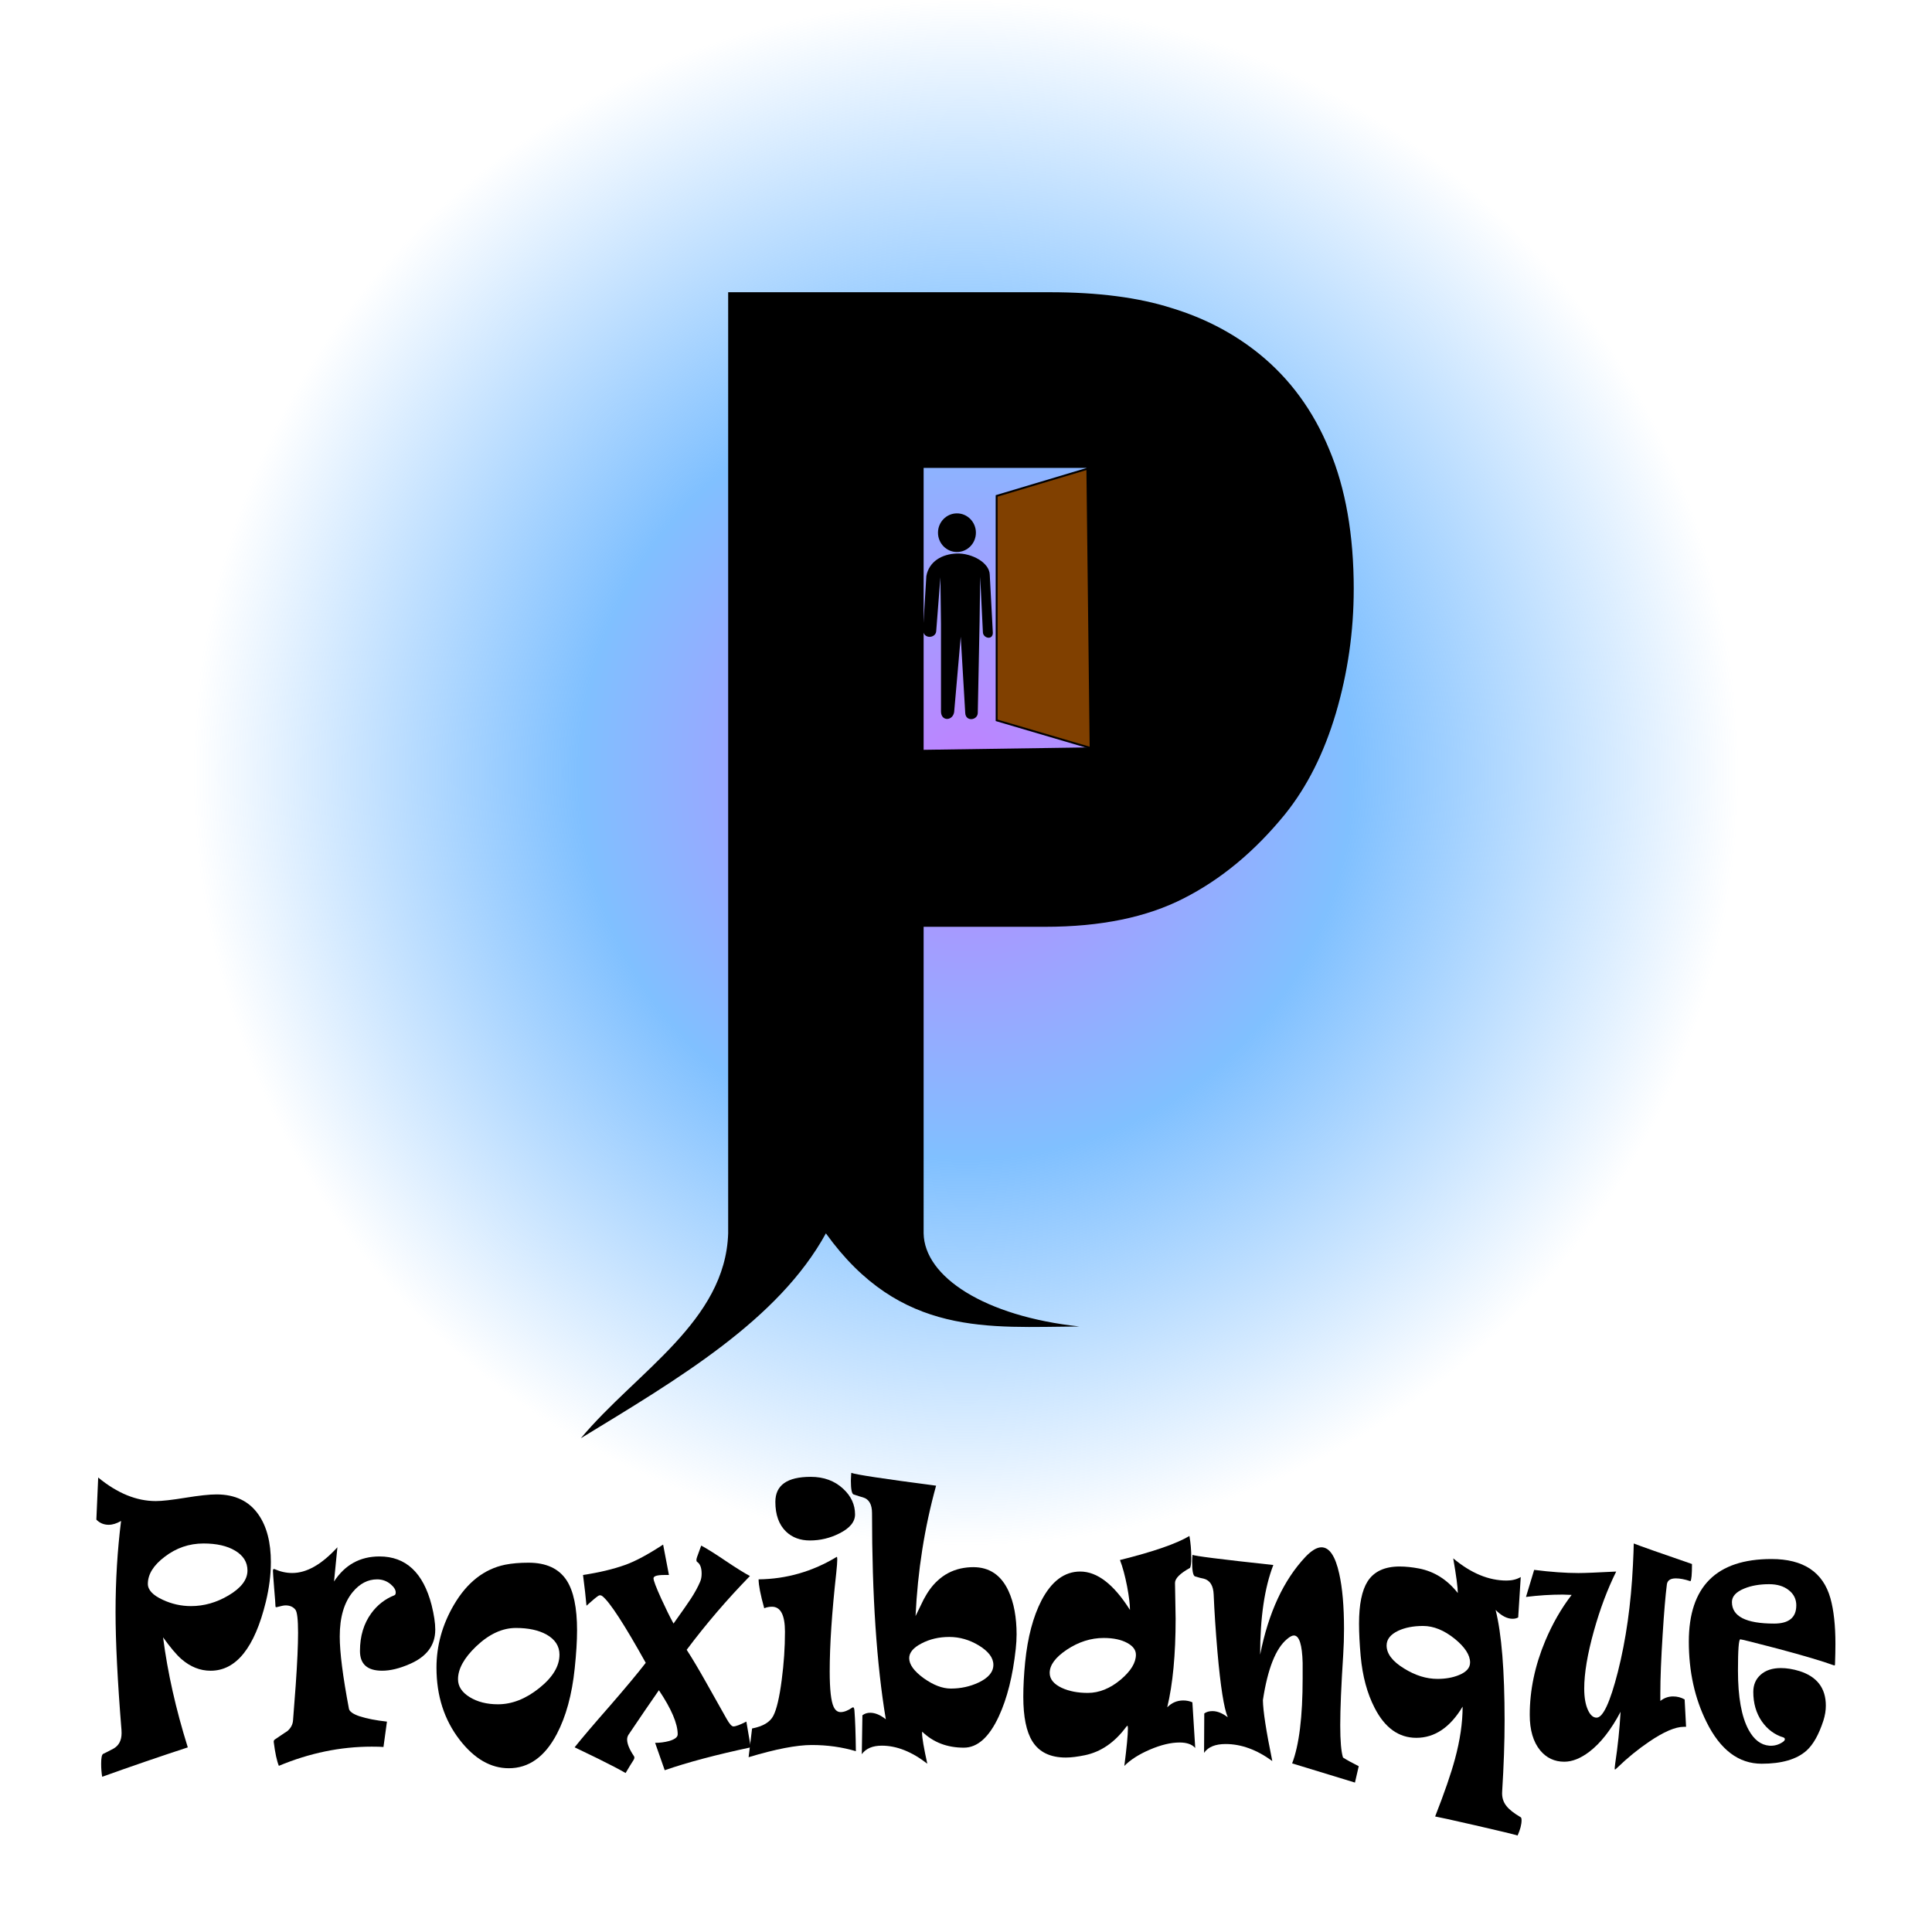 <?xml version="1.0" encoding="UTF-8" standalone="no"?>
<!-- Created with Inkscape (http://www.inkscape.org/) -->

<svg
   xmlns:dc="http://purl.org/dc/elements/1.1/"
   xmlns:cc="http://creativecommons.org/ns#"
   xmlns:rdf="http://www.w3.org/1999/02/22-rdf-syntax-ns#"
   xmlns:svg="http://www.w3.org/2000/svg"
   xmlns="http://www.w3.org/2000/svg"
   xmlns:xlink="http://www.w3.org/1999/xlink"
   xmlns:sodipodi="http://sodipodi.sourceforge.net/DTD/sodipodi-0.dtd"
   xmlns:inkscape="http://www.inkscape.org/namespaces/inkscape"
   width="100"
   height="100"
   viewBox="0 0 100 100"
   id="svg2"
   version="1.1"
   inkscape:version="0.91 r13725"
   sodipodi:docname="logoBanque.svg">
  <defs
     id="defs4">
    <linearGradient
       inkscape:collect="always"
       id="linearGradient4995">
      <stop
         style="stop-color:#c080ff;stop-opacity:1"
         offset="0"
         id="stop4997" />
      <stop
         id="stop5003"
         offset="0.5"
         style="stop-color:#80c0ff;stop-opacity:1" />
      <stop
         style="stop-color:#80c0ff;stop-opacity:0"
         offset="1"
         id="stop4999" />
    </linearGradient>
    <path
       style="fill:none;fill-rule:evenodd;stroke:none;stroke-width:1.032px;stroke-linecap:butt;stroke-linejoin:miter;stroke-opacity:1"
       d="m 23.73,1002.98 c -0.523,-32.493 50.335,-38.59 50.397,0.441"
       id="path4148-9"
       inkscape:connector-curvature="0"
       sodipodi:nodetypes="cc" />
    <path
       style="fill:none;fill-rule:evenodd;stroke:none;stroke-width:1.032px;stroke-linecap:butt;stroke-linejoin:miter;stroke-opacity:1"
       d="m 23.73,1002.98 c -0.523,-32.493 50.335,-38.59 50.397,0.441"
       id="path4148-1"
       inkscape:connector-curvature="0"
       sodipodi:nodetypes="cc" />
    <filter
       inkscape:label="Chrome"
       inkscape:menu-tooltip="Bright chrome effect"
       inkscape:menu="Non realistic 3D shaders"
       height="1.5"
       y="-0.25"
       width="1.5"
       x="-0.25"
       style="color-interpolation-filters:sRGB"
       id="filter4379">
      <feGaussianBlur
         stdDeviation="5"
         result="result8"
         in="SourceGraphic"
         id="feGaussianBlur4381" />
      <feComposite
         in2="result8"
         operator="xor"
         id="feComposite4383" />
      <feComposite
         k2="1"
         operator="arithmetic"
         result="result17"
         in2="result8"
         id="feComposite4385" />
      <feOffset
         result="result18"
         in="result17"
         id="feOffset4387" />
      <feDisplacementMap
         in2="result17"
         in="result18"
         xChannelSelector="A"
         yChannelSelector="A"
         scale="100"
         result="result4"
         id="feDisplacementMap4389" />
      <feComposite
         in2="result4"
         result="fbSourceGraphic"
         operator="arithmetic"
         in="result4"
         k1="1"
         k3="1"
         id="feComposite4391" />
      <feComposite
         in2="fbSourceGraphic"
         result="result9"
         operator="over"
         id="feComposite4393" />
      <feComposite
         in2="SourceGraphic"
         operator="in"
         result="result15"
         id="feComposite4395" />
      <feComposite
         result="result16"
         in2="SourceGraphic"
         operator="in"
         in="result15"
         id="feComposite4397" />
    </filter>
    <filter
       inkscape:label="Chrome"
       inkscape:menu-tooltip="Bright chrome effect"
       inkscape:menu="Non realistic 3D shaders"
       height="1.5"
       y="-0.25"
       width="1.5"
       x="-0.25"
       style="color-interpolation-filters:sRGB"
       id="filter4379-2">
      <feGaussianBlur
         stdDeviation="5"
         result="result8"
         in="SourceGraphic"
         id="feGaussianBlur4381-0" />
      <feComposite
         in2="result8"
         operator="xor"
         id="feComposite4383-1" />
      <feComposite
         k4="0"
         k3="0"
         k1="0"
         k2="1"
         operator="arithmetic"
         result="result17"
         in2="result8"
         id="feComposite4385-0" />
      <feOffset
         result="result18"
         in="result17"
         id="feOffset4387-2" />
      <feDisplacementMap
         in2="result17"
         in="result18"
         xChannelSelector="A"
         yChannelSelector="A"
         scale="100"
         result="result4"
         id="feDisplacementMap4389-0" />
      <feComposite
         k4="0"
         k2="0"
         in2="result4"
         result="fbSourceGraphic"
         operator="arithmetic"
         in="result4"
         k1="1"
         k3="1"
         id="feComposite4391-7" />
      <feComposite
         in2="fbSourceGraphic"
         result="result9"
         operator="over"
         id="feComposite4393-1" />
      <feComposite
         in2="SourceGraphic"
         operator="in"
         result="result15"
         id="feComposite4395-6" />
      <feComposite
         result="result16"
         in2="SourceGraphic"
         operator="in"
         in="result15"
         id="feComposite4397-0" />
    </filter>
    <filter
       inkscape:label="Metallized Paint"
       inkscape:menu="Materials"
       inkscape:menu-tooltip="Metallized effect with a soft lighting, slightly translucent at the edges"
       style="color-interpolation-filters:sRGB;"
       id="filter4948">
      <feGaussianBlur
         stdDeviation="1"
         result="result1"
         id="feGaussianBlur4950" />
      <feComposite
         in="result1"
         in2="result1"
         result="result4"
         operator="in"
         id="feComposite4952" />
      <feBlend
         in="result1"
         mode="screen"
         result="result5"
         in2="result4"
         id="feBlend4954" />
      <feGaussianBlur
         stdDeviation="8"
         result="result6"
         in="result5"
         id="feGaussianBlur4956" />
      <feComposite
         operator="atop"
         in="result6"
         in2="result5"
         result="result8"
         id="feComposite4958" />
      <feComposite
         operator="in"
         result="fbSourceGraphic"
         in="result6"
         in2="result8"
         id="feComposite4960" />
      <feGaussianBlur
         result="result0"
         in="fbSourceGraphic"
         stdDeviation="2.5"
         id="feGaussianBlur4962" />
      <feSpecularLighting
         specularExponent="45"
         specularConstant="1.5"
         surfaceScale="1"
         lighting-color="rgb(255,255,255)"
         result="result1"
         in="result0"
         id="feSpecularLighting4964">
        <fePointLight
           z="21000"
           y="-9000"
           x="-6000"
           id="fePointLight4966" />
      </feSpecularLighting>
      <feComposite
         operator="in"
         result="result2"
         in="result1"
         in2="fbSourceGraphic"
         id="feComposite4968" />
      <feComposite
         k3="1"
         k2="1"
         operator="arithmetic"
         result="result4"
         in="fbSourceGraphic"
         in2="result2"
         id="feComposite4970" />
      <feComposite
         operator="in"
         in="result9"
         in2="result4"
         result="result91"
         id="feComposite4972" />
      <feBlend
         mode="multiply"
         in2="result91"
         id="feBlend4974" />
    </filter>
    <filter
       inkscape:label="3D Marble"
       inkscape:menu="Materials"
       inkscape:menu-tooltip="3D warped marble texture"
       height="1.5"
       y="-0.25"
       width="1.5"
       x="-0.25"
       style="color-interpolation-filters:sRGB;"
       id="filter5045">
      <feGaussianBlur
         stdDeviation="4"
         result="result8"
         id="feGaussianBlur5047" />
      <feTurbulence
         seed="50"
         result="result7"
         type="turbulence"
         numOctaves="7"
         baseFrequency="0.01 0.01"
         id="feTurbulence5049" />
      <feColorMatrix
         result="result5"
         values="1 0 0 0 0 0 1 0 0 0 0 0 1 0 0 0 0 0 1.4 0 "
         id="feColorMatrix5051" />
      <feComposite
         result="result6"
         in="result5"
         operator="in"
         in2="result8"
         id="feComposite5053" />
      <feDisplacementMap
         in="result5"
         xChannelSelector="A"
         yChannelSelector="A"
         scale="100"
         result="result4"
         in2="result6"
         id="feDisplacementMap5055" />
      <feFlood
         flood-opacity="1"
         flood-color="rgb(224,224,224)"
         id="feFlood5057" />
      <feComposite
         result="result2"
         operator="atop"
         in2="result4"
         id="feComposite5059" />
      <feComposite
         in="result2"
         operator="atop"
         in2="SourceGraphic"
         result="result9"
         id="feComposite5061" />
      <feBlend
         result="fbSourceGraphic"
         mode="darken"
         in2="result9"
         id="feBlend5063" />
      <feGaussianBlur
         stdDeviation="5"
         in="fbSourceGraphic"
         result="result0"
         id="feGaussianBlur5065" />
      <feSpecularLighting
         in="result0"
         result="result1"
         lighting-color="rgb(255,255,255)"
         surfaceScale="8"
         specularConstant="0.8"
         specularExponent="30"
         id="feSpecularLighting5067">
        <feDistantLight
           elevation="55"
           azimuth="235"
           id="feDistantLight5069" />
      </feSpecularLighting>
      <feComposite
         in2="fbSourceGraphic"
         in="result1"
         result="result2"
         operator="in"
         id="feComposite5071" />
      <feComposite
         in="fbSourceGraphic"
         result="result4"
         operator="arithmetic"
         k2="1"
         k3="1"
         in2="result2"
         id="feComposite5073" />
    </filter>
    <radialGradient
       inkscape:collect="always"
       xlink:href="#linearGradient4995"
       id="radialGradient4208"
       cx="50"
       cy="1002.362"
       fx="50"
       fy="1002.362"
       r="50"
       gradientUnits="userSpaceOnUse"
       gradientTransform="matrix(0.8,0,0,0.8,10,190.472)" />
  </defs>
  <sodipodi:namedview
     id="base"
     pagecolor="#ffffff"
     bordercolor="#666666"
     borderopacity="1.0"
     inkscape:pageopacity="0.0"
     inkscape:pageshadow="2"
     inkscape:zoom="2.8"
     inkscape:cx="-49.642857"
     inkscape:cy="23.403616"
     inkscape:document-units="px"
     inkscape:current-layer="layer1"
     showgrid="false"
     units="px"
     inkscape:window-width="1366"
     inkscape:window-height="705"
     inkscape:window-x="-8"
     inkscape:window-y="-8"
     inkscape:window-maximized="1" />
  <g
     inkscape:label="Layer 1"
     inkscape:groupmode="layer"
     id="layer1"
     transform="translate(0,-952.362)">
    <rect
       style="fill:url(#radialGradient4208);fill-opacity:1;stroke:none;stroke-width:0.7;stroke-linejoin:miter;stroke-miterlimit:4;stroke-dasharray:none;stroke-dashoffset:0;stroke-opacity:1"
       id="rect4993"
       width="80"
       height="80"
       x="10"
       y="952.362" />
    <g
       transform="matrix(0.722,0,0,1.18,79.251,1031.609)"
       style="font-style:normal;font-variant:normal;font-weight:normal;font-stretch:semi-expanded;font-size:15px;line-height:125%;font-family:Ravie;-inkscape-font-specification:'Ravie Semi-Expanded';letter-spacing:0px;word-spacing:0px;fill:#000000;fill-opacity:1;stroke:none;stroke-width:1px;stroke-linecap:butt;stroke-linejoin:miter;stroke-opacity:1"
       id="flowRoot5005">
      <path
         d="m -90.348,1.373 q 0,0.82 -0.359,1.729 -1.208,3.025 -3.962,3.025 -1.128,0 -2.095,-0.513 -0.542,-0.293 -1.311,-0.952 0.483,2.307 1.772,4.827 -3.003,0.601 -6.138,1.289 -0.073,-0.264 -0.073,-0.571 0,-0.381 0.139,-0.432 0.264,-0.073 0.776,-0.242 0.549,-0.205 0.549,-0.667 0,-0.066 -0.007,-0.139 -0.425,-3.223 -0.425,-5.178 0,-2.058 0.396,-3.992 -0.476,0.168 -0.886,0.168 -0.527,0 -0.886,-0.227 l 0.132,-1.846 q 2.051,1.033 4.131,1.033 0.659,0 2.124,-0.146 1.472,-0.146 2.227,-0.146 2.014,0 3.018,0.894 0.879,0.776 0.879,2.087 z m -1.677,0.359 q 0,-0.549 -0.886,-0.872 -0.857,-0.315 -2.263,-0.315 -1.545,0 -2.791,0.586 -1.201,0.557 -1.201,1.187 0,0.396 1.062,0.696 0.974,0.278 2.029,0.278 1.406,0 2.695,-0.469 1.355,-0.491 1.355,-1.091 z"
         style=""
         id="path4201" />
      <path
         d="m -78.563,4.331 q 0,1.025 -1.86,1.509 -1.077,0.286 -1.948,0.286 -1.589,0 -1.589,-0.864 0,-0.981 0.82,-1.663 0.652,-0.542 1.655,-0.784 0.088,-0.022 0.088,-0.125 0,-0.168 -0.366,-0.359 -0.417,-0.212 -0.967,-0.212 -0.996,0 -1.75,0.557 -0.93,0.688 -0.93,1.948 0,1.04 0.659,3.171 0.059,0.183 0.762,0.33 0.776,0.154 1.963,0.234 -0.103,0.461 -0.249,1.113 -0.286,-0.015 -0.842,-0.015 -3.369,0 -6.658,0.842 -0.22,-0.33 -0.366,-1.04 -0.015,-0.081 0.081,-0.117 0.879,-0.366 0.894,-0.366 0.388,-0.205 0.41,-0.491 0.095,-0.769 0.19,-1.531 0.168,-1.479 0.168,-2.292 0,-0.879 -0.198,-1.018 -0.242,-0.183 -0.703,-0.183 -0.168,0 -0.601,0.073 -0.117,0.022 -0.117,-0.029 0,-0.11 -0.095,-0.791 -0.088,-0.688 -0.088,-0.769 0,-0.103 0.125,-0.073 0.623,0.168 1.26,0.168 1.553,0 3.237,-1.128 -0.095,0.579 -0.242,1.501 1.172,-1.099 3.259,-1.099 2.834,0 3.735,2.131 0.264,0.645 0.264,1.084 z"
         style=""
         id="path4203" />
      <path
         d="m -68.397,4.361 q 0,0.688 -0.168,1.663 -0.293,1.729 -1.289,2.886 -1.289,1.494 -3.435,1.494 -1.948,0 -3.523,-1.245 -1.663,-1.318 -1.663,-3.164 0,-1.45 1.245,-2.754 1.414,-1.479 3.677,-1.765 0.725,-0.088 1.677,-0.088 1.904,0 2.732,0.776 0.747,0.703 0.747,2.197 z m -1.26,1.062 q 0,-0.564 -0.938,-0.886 -0.85,-0.286 -2.183,-0.286 -1.465,0 -2.849,0.806 -1.304,0.762 -1.304,1.443 0,0.469 0.835,0.784 0.835,0.315 2.029,0.315 1.509,0 2.959,-0.71 1.45,-0.71 1.45,-1.465 z"
         style=""
         id="path4205" />
      <path
         d="m -55.946,9.488 q -3.713,0.483 -6.167,1.003 -0.242,-0.41 -0.688,-1.201 0.52,0 1.011,-0.081 0.608,-0.11 0.608,-0.293 0,-0.703 -1.348,-1.934 -0.959,0.842 -2.19,1.963 -0.088,0.095 -0.088,0.198 0,0.286 0.491,0.732 0.073,0.066 -0.029,0.168 -0.212,0.198 -0.571,0.571 -0.637,-0.227 -2.021,-0.645 -0.586,-0.176 -1.633,-0.483 0.762,-0.586 2.556,-1.838 1.663,-1.172 2.542,-1.868 -2.307,-2.534 -3.105,-2.922 -0.154,-0.073 -0.3,-0.015 -0.264,0.11 -0.842,0.432 -0.081,-0.557 -0.249,-1.348 1.736,-0.161 3.01,-0.439 1.084,-0.234 2.732,-0.894 0.154,0.513 0.417,1.333 l -0.33,0 q -0.776,0 -0.776,0.146 0,0.146 0.549,0.886 0.498,0.667 0.886,1.099 0.974,-0.835 1.26,-1.106 0.403,-0.381 0.645,-0.725 0.11,-0.154 0.11,-0.359 0,-0.381 -0.315,-0.513 -0.11,-0.044 -0.015,-0.212 0,0 0.3,-0.505 0.593,0.19 1.743,0.667 1.157,0.476 1.75,0.667 -2.454,1.538 -4.534,3.237 0.615,0.579 1.458,1.501 0.703,0.769 1.414,1.538 0.3,0.322 0.476,0.322 0.249,0 0.93,-0.212 0.029,0.117 0.315,1.128 z"
         style=""
         id="path4207" />
      <path
         d="m -48.468,-0.73 q 0,0.491 -1.128,0.835 -0.996,0.308 -2.109,0.308 -1.04,0 -1.707,-0.388 -0.769,-0.454 -0.769,-1.304 0,-1.099 2.534,-1.099 1.406,0 2.322,0.52 0.857,0.483 0.857,1.128 z M -48.409,9.656 q -1.487,-0.271 -3.164,-0.271 -1.619,0 -4.526,0.535 0.11,-0.542 0.249,-1.26 1.172,-0.139 1.523,-0.557 0.359,-0.425 0.601,-1.567 0.234,-1.084 0.234,-2.117 0,-1.099 -0.93,-1.099 -0.293,0 -0.557,0.066 -0.403,-0.886 -0.403,-1.267 3.003,-0.022 5.61,-0.989 0.029,0.022 0.029,0.125 0,0.161 -0.073,0.586 -0.469,2.593 -0.469,4.314 0,1.194 0.286,1.56 0.176,0.227 0.498,0.227 0.366,0 0.835,-0.198 0.132,-0.051 0.154,0.125 0.081,0.637 0.103,1.787 z"
         style=""
         id="path4209" />
      <path
         d="m -36.888,4.551 q 0,0.278 -0.059,0.615 -0.315,1.78 -1.216,2.966 -1.04,1.37 -2.505,1.37 -1.802,0 -2.988,-0.703 -0.007,0.022 -0.007,0.066 0,0.3 0.374,1.34 -1.663,-0.791 -3.259,-0.791 -0.996,0 -1.436,0.374 l 0.044,-1.707 q 0.234,-0.11 0.557,-0.11 0.535,0 1.121,0.286 -0.989,-3.625 -0.989,-9.045 0,-0.571 -0.645,-0.688 -0.234,-0.037 -0.688,-0.132 -0.183,-0.059 -0.183,-0.601 0,-0.11 0.015,-0.22 0.015,-0.11 0.015,-0.125 0.403,0.11 6.079,0.564 -1.245,2.754 -1.472,5.72 0.286,-0.359 0.571,-0.718 0.439,-0.513 0.981,-0.82 0.718,-0.417 1.685,-0.549 0.454,-0.059 0.901,-0.059 1.736,0 2.527,1.047 0.579,0.769 0.579,1.919 z m -1.663,1.318 q 0,-0.461 -1.04,-0.85 -1.011,-0.374 -2.124,-0.374 -1.106,0 -1.992,0.286 -0.879,0.278 -0.879,0.645 0,0.417 1.04,0.879 1.04,0.454 1.948,0.454 1.062,0 1.985,-0.264 1.062,-0.308 1.062,-0.776 z"
         style=""
         id="path4211" />
      <path
         d="m -24.078,9.517 q -0.344,-0.242 -1.121,-0.242 -0.938,0 -2.117,0.308 -1.179,0.308 -1.846,0.718 0.256,-1.23 0.256,-1.641 0,-0.125 -0.044,-0.117 -0.029,0.007 -0.095,0.059 -1.23,1.011 -2.937,1.23 -0.813,0.103 -1.377,0.103 -1.67,0 -2.395,-0.71 -0.652,-0.637 -0.652,-1.956 0,-0.688 0.132,-1.516 0.271,-1.641 1.172,-2.71 1.084,-1.267 2.776,-1.267 1.831,0 3.567,1.685 0,-0.366 -0.205,-1.033 -0.227,-0.71 -0.513,-1.157 3.604,-0.549 4.98,-1.055 0.132,0.461 0.132,0.93 0,0.381 -0.088,0.469 -1.077,0.366 -1.077,0.659 l 0,0.015 q 0,0.242 0.022,0.762 0.022,0.52 0.022,0.798 0,2.351 -0.601,3.882 0.483,-0.3 1.15,-0.3 0.352,0 0.652,0.081 l 0.205,2.007 z m -4.255,-4.094 q 0,-0.308 -0.615,-0.513 -0.652,-0.22 -1.699,-0.22 -1.37,0 -2.637,0.513 -1.23,0.505 -1.23,1.018 0,0.41 0.872,0.659 0.784,0.22 1.86,0.22 1.223,0 2.366,-0.586 1.084,-0.564 1.084,-1.091 z"
         style=""
         id="path4213" />
      <path
         d="m -12.359,10.315 q -0.11,0.286 -0.271,0.718 l -4.504,-0.842 q 0.754,-1.201 0.754,-3.735 0,-0.674 0,-0.674 -0.051,-1.201 -0.63,-1.201 -0.183,0 -0.483,0.154 -1.223,0.615 -1.736,2.681 0.015,0.71 0.674,2.673 -1.67,-0.747 -3.347,-0.747 -1.113,0 -1.545,0.388 l 0.015,-1.729 q 0.234,-0.103 0.586,-0.103 0.52,0 1.099,0.271 -0.41,-0.579 -0.74,-2.871 -0.198,-1.421 -0.271,-2.512 -0.037,-0.586 -0.703,-0.696 -0.22,-0.022 -0.645,-0.103 -0.198,-0.059 -0.198,-0.645 0,-0.183 0.029,-0.3 0.139,0.073 5.793,0.447 -0.945,1.494 -0.945,3.933 0.894,-2.761 3.252,-4.292 0.652,-0.417 1.143,-0.417 0.857,0 1.274,1.157 0.344,0.938 0.344,2.424 0,0.571 -0.059,1.143 -0.212,2.007 -0.212,3.091 0,1.018 0.198,1.406 0.41,0.161 1.128,0.381 z"
         style=""
         id="path4215" />
      <path
         d="m -0.685,12.681 q 0,0.286 -0.286,0.674 -0.322,-0.066 -3.032,-0.447 -2.571,-0.359 -2.878,-0.388 1.003,-1.567 1.421,-2.52 0.549,-1.238 0.549,-2.3 -1.34,1.37 -3.318,1.37 -1.89,0 -2.988,-1.311 -0.806,-0.952 -1.003,-2.278 -0.117,-0.798 -0.117,-1.421 0,-1.26 0.615,-1.853 0.688,-0.652 2.292,-0.652 0.645,0 1.399,0.088 1.648,0.198 2.776,1.077 0,-0.359 -0.33,-1.523 1.897,0.974 3.823,0.974 0.593,0 1.018,-0.154 l -0.183,1.772 q -0.168,0.059 -0.403,0.059 -0.586,0 -1.216,-0.388 0.645,1.567 0.645,4.856 0,1.399 -0.176,3.12 -0.037,0.366 0.315,0.63 0.293,0.227 1.003,0.483 0.073,0.015 0.073,0.132 z M -4.376,5.767 q 0,-0.491 -1.099,-1.04 -1.143,-0.564 -2.271,-0.564 -1.047,0 -1.787,0.212 -0.828,0.242 -0.828,0.645 0,0.542 1.26,1.011 1.194,0.454 2.388,0.454 0.872,0 1.538,-0.168 0.798,-0.198 0.798,-0.549 z"
         style=""
         id="path4217" />
      <path
         d="m 11.532,1.446 q 0,0.674 -0.11,0.754 Q 10.822,2.076 10.375,2.076 q -0.593,0 -0.645,0.271 -0.154,0.74 -0.3,2.183 -0.168,1.597 -0.168,2.607 l 0,0.315 Q 9.672,7.254 10.177,7.254 q 0.447,0 0.828,0.132 l 0.103,1.201 -0.161,0 q -0.916,0 -2.483,0.652 -1.187,0.491 -2.278,1.135 -0.161,0.095 -0.176,0.088 -0.044,-0.015 0.015,-0.256 Q 6.31,9.048 6.413,7.928 5.395,9.107 4.179,9.678 3.234,10.118 2.377,10.118 q -1.055,0 -1.729,-0.498 -0.747,-0.557 -0.747,-1.56 0,-1.619 1.113,-3.245 0.776,-1.128 1.89,-2.014 -0.103,0 -0.322,-0.007 -0.22,-0.007 -0.322,-0.007 -1.282,0 -2.629,0.103 0.088,-0.168 0.586,-1.187 1.802,0.139 3.179,0.139 0.637,0 2.703,-0.066 -0.938,1.157 -1.597,2.6 -0.696,1.523 -0.696,2.534 0,0.586 0.271,0.945 0.249,0.33 0.615,0.33 0.688,0 1.523,-2 Q 7.094,4.068 7.299,1.49 7.35,0.852 7.357,0.545 8.017,0.706 11.532,1.446 Z"
         style=""
         id="path4219" />
      <path
         d="m 21.815,4.947 q 0,0.374 -0.029,0.879 0,0.088 -0.073,0.066 -1.245,-0.278 -4.08,-0.74 -2.52,-0.403 -2.637,-0.403 -0.168,0 -0.168,1.377 0,1.736 0.762,2.593 0.579,0.652 1.487,0.696 0.513,0.022 0.945,-0.154 0.168,-0.066 0.168,-0.132 0,-0.044 -0.088,-0.073 -0.959,-0.176 -1.567,-0.71 -0.608,-0.542 -0.608,-1.289 0,-0.469 0.527,-0.754 0.535,-0.293 1.45,-0.293 0.63,0 1.333,0.132 1.89,0.366 1.89,1.516 0,0.322 -0.176,0.659 -0.491,0.923 -1.216,1.318 -1.055,0.571 -3.208,0.571 -2.476,0 -3.955,-1.831 -1.267,-1.56 -1.267,-3.523 0,-3.625 5.925,-3.625 3.435,0 4.226,1.721 0.359,0.784 0.359,2 z M 19.01,3.262 q 0,-0.41 -0.535,-0.667 -0.535,-0.264 -1.414,-0.264 -1.025,0 -1.78,0.19 -0.886,0.22 -0.886,0.593 0,0.945 3.025,0.945 1.589,0 1.589,-0.798 z"
         style=""
         id="path4221" />
    </g>
    <g
       id="g5093"
       transform="matrix(0.981,0,0,1,4.639,1.429)">
      <path
         sodipodi:nodetypes="ccccc"
         inkscape:connector-curvature="0"
         id="rect5086"
         d="m 47.856,976.601 5.808,-1.705 0.316,15.089 -6.124,-1.768 z"
         style="fill:#804000;fill-opacity:1;stroke:#000000;stroke-width:0.1;stroke-linejoin:miter;stroke-miterlimit:4;stroke-dasharray:none;stroke-dashoffset:0;stroke-opacity:1" />
      <g
         id="flowRoot5075"
         style="font-style:normal;font-variant:normal;font-weight:bold;font-stretch:normal;font-size:40px;line-height:125%;font-family:sans-serif;-inkscape-font-specification:'sans-serif Bold';letter-spacing:0px;word-spacing:0px;fill:#000000;fill-opacity:1;stroke:none;stroke-width:1px;stroke-linecap:butt;stroke-linejoin:miter;stroke-opacity:1"
         transform="matrix(1.375,0,0,1.675,189.66,911.988)">
        <path
           sodipodi:nodetypes="scccscccccccscccsccccc"
           inkscape:connector-curvature="0"
           id="path5084"
           d="m -89.428,41.46 c 0,1.302 -0.228,2.578 -0.684,3.828 -0.456,1.237 -1.107,2.279 -1.953,3.125 -1.159,1.146 -2.454,2.012 -3.887,2.598 -1.419,0.586 -3.19,0.879 -5.312,0.879 l -4.668,0 0,9.473 c 0.031,1.342 2.333,2.562 5.979,2.878 -3.475,0.017 -6.868,0.327 -9.729,-2.878 -1.82,2.673 -5.647,4.487 -9.403,6.331 2.143,-2.061 5.547,-3.615 5.653,-6.331 l 0,-29.082 12.344,0 c 1.849,0 3.405,0.163 4.668,0.488 1.276,0.312 2.402,0.788 3.379,1.426 1.172,0.768 2.064,1.751 2.676,2.949 0.625,1.198 0.938,2.637 0.938,4.316 z m -10.258,-3.75 -6.246,0 0,8.711 6.371,-0.075 z" />
      </g>
      <circle
         r="1"
         cy="978.505"
         cx="45.762"
         id="path5089"
         style="fill:#000000;fill-opacity:1;stroke:none;stroke-width:0.1;stroke-linejoin:miter;stroke-miterlimit:4;stroke-dasharray:none;stroke-dashoffset:0;stroke-opacity:1" />
      <path
         sodipodi:nodetypes="ccczccsccccccccc"
         inkscape:connector-curvature="0"
         id="path5091"
         d="m 47.13,983.64 c -0.005,0.347 0.585,0.467 0.521,-0.032 l -0.158,-2.92 c -0.011,-0.637 -0.952,-1.129 -1.736,-1.105 -0.784,0.025 -1.468,0.41 -1.61,1.168 l -0.174,2.809 c 0.032,0.469 0.666,0.41 0.694,0.047 l 0.221,-2.794 0.032,2.415 0,4.546 c 0.014,0.505 0.619,0.479 0.694,0.016 l 0.347,-3.899 0.237,3.93 c 0.012,0.491 0.666,0.401 0.663,3e-5 l 0.095,-4.704 0.032,-2.336"
         style="fill:#000000;fill-opacity:1;fill-rule:evenodd;stroke:none;stroke-width:1px;stroke-linecap:butt;stroke-linejoin:miter;stroke-opacity:1" />
    </g>
  </g>
</svg>
